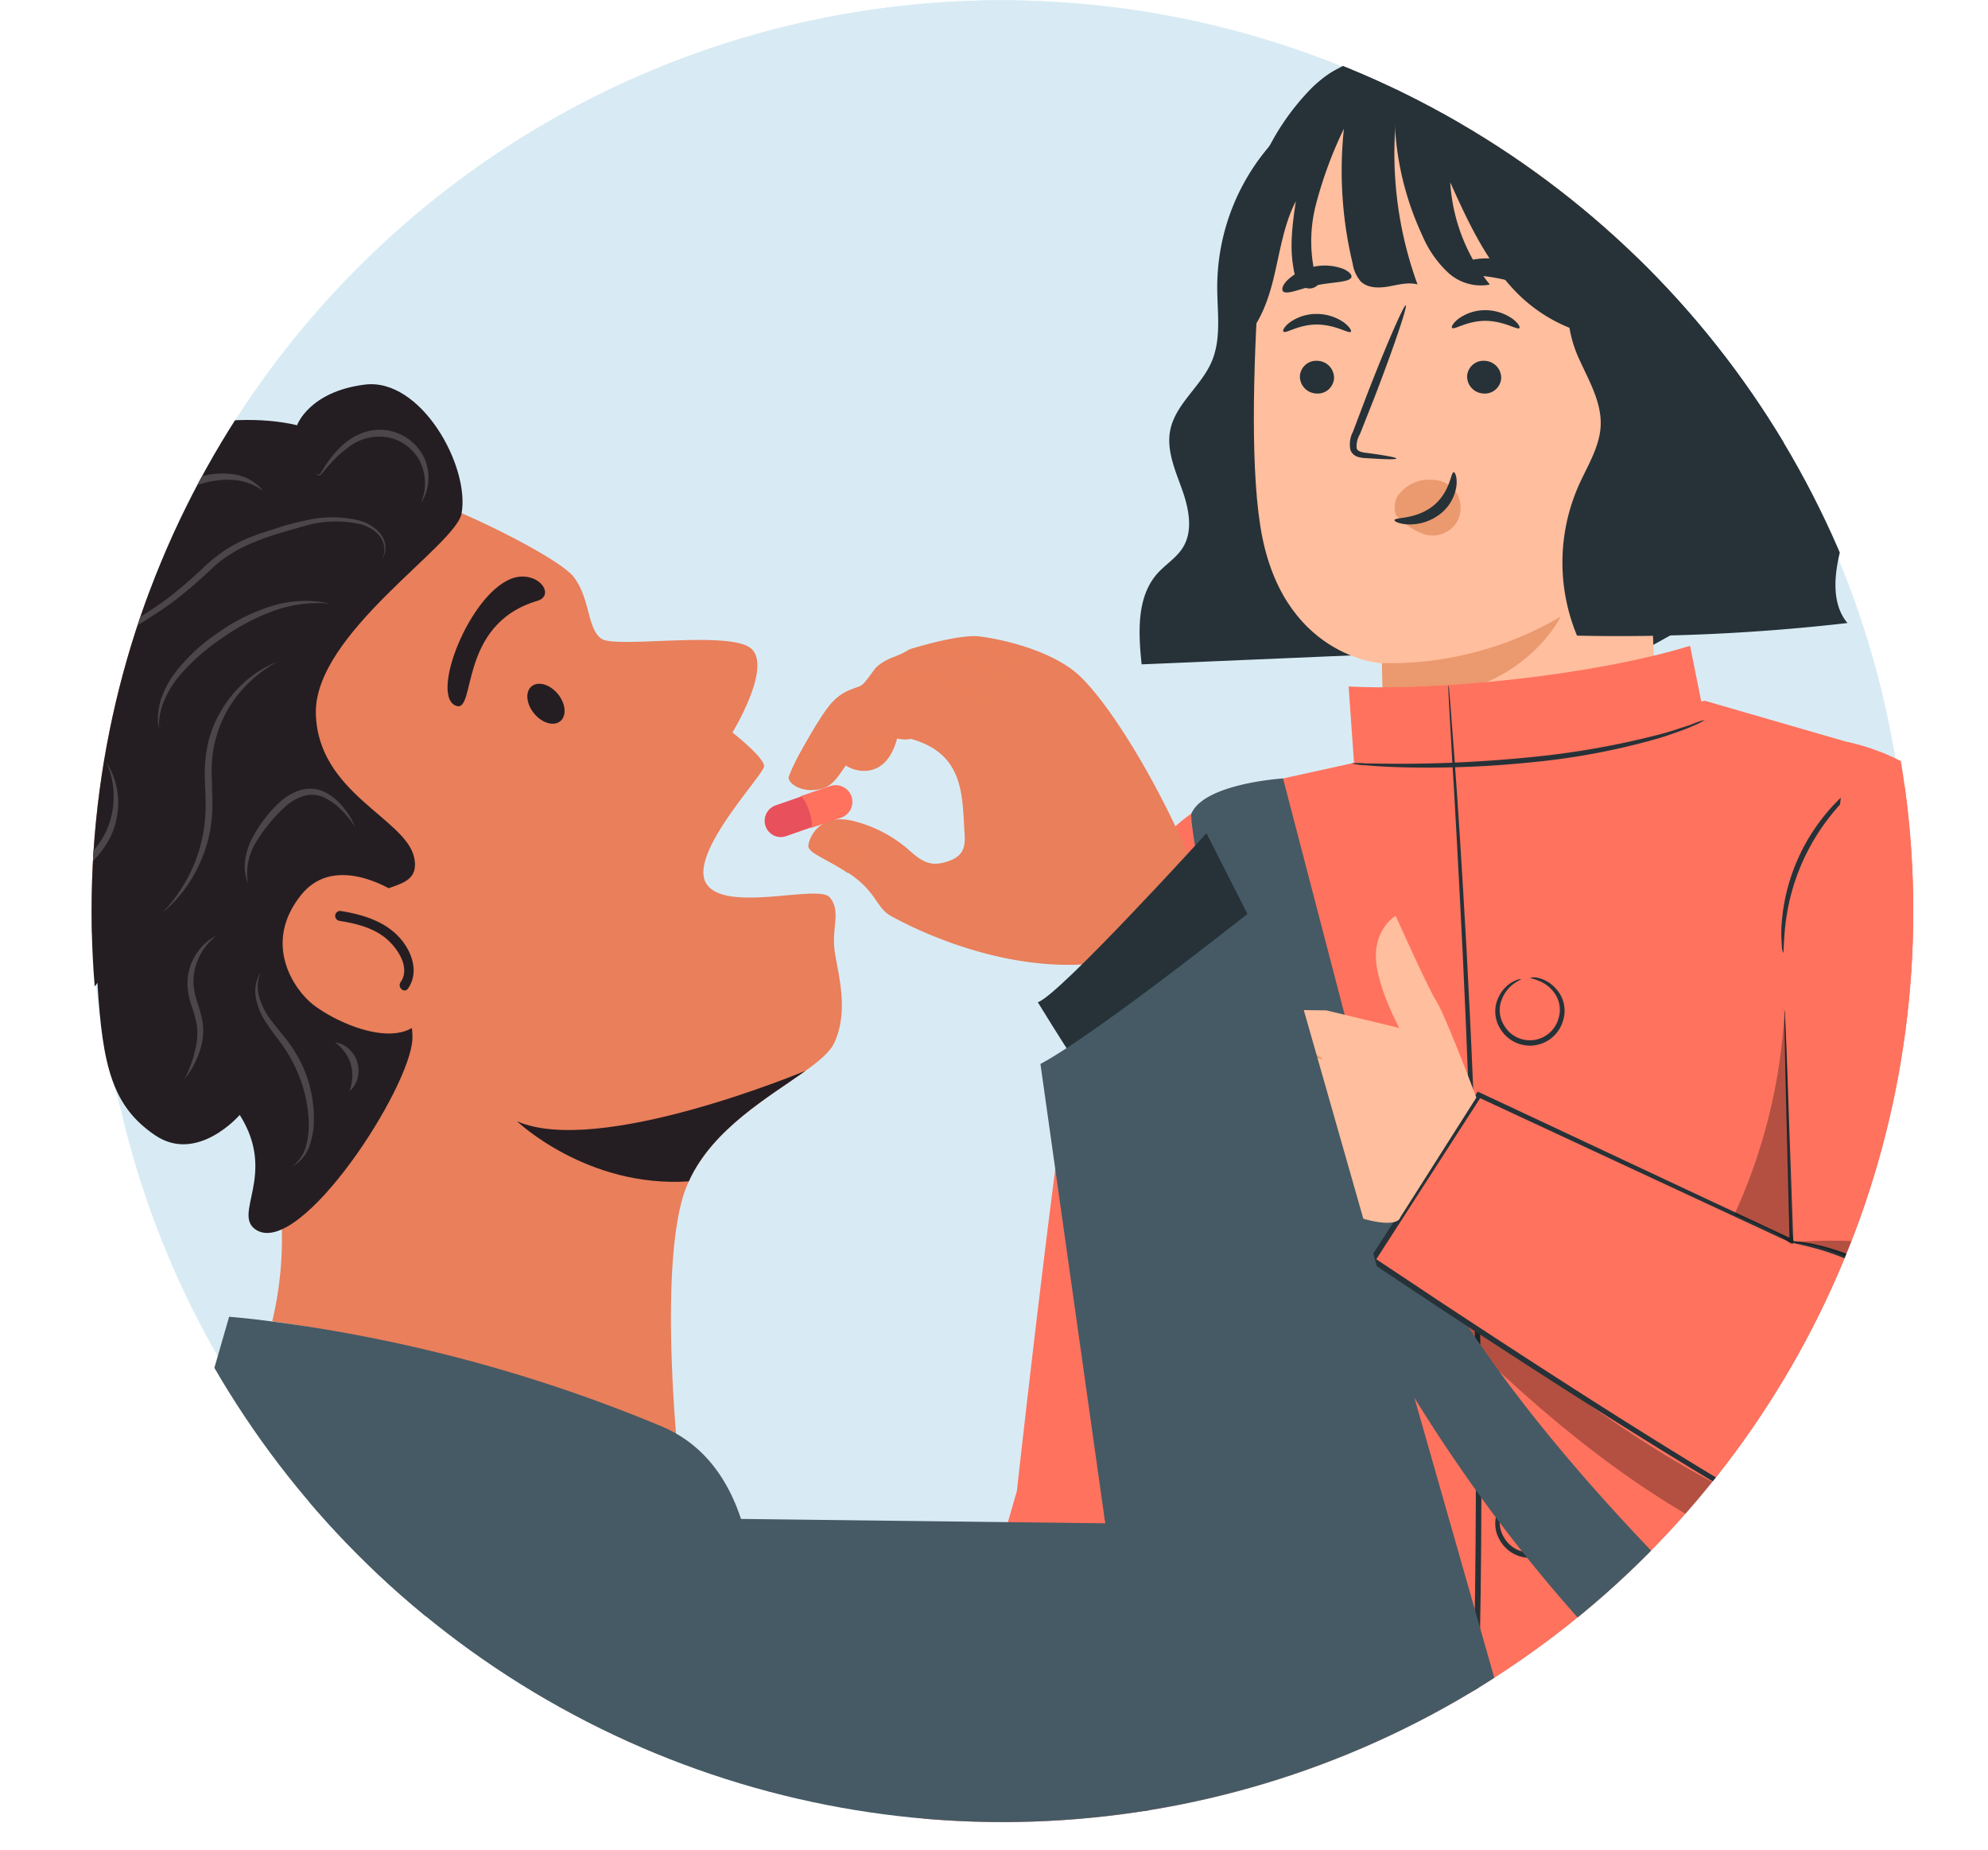 <svg id="Layer_1" data-name="Layer 1" xmlns="http://www.w3.org/2000/svg" xmlns:xlink="http://www.w3.org/1999/xlink" viewBox="0 0 354.67 330.02"><defs><style>.cls-1{fill:none;}.cls-2{fill:#d8ebf4;}.cls-3{clip-path:url(#clip-path);}.cls-4{fill:#263238;}.cls-5{fill:#ffbe9d;}.cls-6{fill:#eb996e;}.cls-7{fill:#455a64;}.cls-8{fill:#ff725e;}.cls-9{opacity:0.3;}.cls-10{fill:#e97f5b;}.cls-11{fill:#241e22;}.cls-12{fill:#ea7f59;}.cls-13{fill:#e8505b;}.cls-14{fill:#4c454a;}</style><clipPath id="clip-path"><circle class="cls-1" cx="178.84" cy="162.5" r="162.5"/></clipPath></defs><rect class="cls-2" x="16.34" y="0.05" width="325" height="325" rx="162.5"/><circle class="cls-2" cx="178.84" cy="161.5" r="161.45"/><g class="cls-3"><path class="cls-4" d="M228.16,24.22a38.69,38.69,0,0,0-11,27c0,4.48.78,9.18-1,13.3-1.89,4.41-6.46,7.53-7.39,12.24-.69,3.55.88,7.1,2.1,10.5s2.06,7.42.12,10.47c-1.14,1.79-3,2.92-4.45,4.5-3.81,4.22-3.45,10.62-2.87,16.27l53.28-2.27Z"/><path class="cls-4" d="M314.31,53.53c-3.5-14.85-7.08-30.31-19.38-39.33-11-8-23.23-10-36.79-9-6.68.5-14.13,3.83-19.84,7.31-7.84,4.78-10.92,14.06-14.5,22.51-7.18,16.93-5.47,39.49,0,45.6l70.91,34.54c12.13-6.82,20.29-10.09,23.11-23.71C319.71,82.2,316.48,62.76,314.31,53.53Z"/><path class="cls-5" d="M291.82,38.05,249.57,16.5h0c-14.2-1.6-23.76,15.83-24.76,30.09-1.1,15.83-1.83,35.21,0,47,3.59,23.7,21.65,24.73,21.81,24.75l.14,9.62-.13,15.89h0c5.85,19.28,25.39,17,49.8,6.94h0L291.82,38.05Z"/><path class="cls-4" d="M231.91,67.09a3.05,3.05,0,0,0,2.92,3.1A2.92,2.92,0,0,0,238,67.46a3.05,3.05,0,0,0-2.92-3.1A2.92,2.92,0,0,0,231.91,67.09Z"/><path class="cls-4" d="M229,59.16c.37.4,2.69-1.3,6-1.27s5.68,1.69,6,1.29c.17-.17-.21-.89-1.25-1.67A8.46,8.46,0,0,0,234.88,56a8.1,8.1,0,0,0-4.76,1.5C229.11,58.26,228.76,59,229,59.16Z"/><path class="cls-4" d="M261.74,67.09a3.05,3.05,0,0,0,2.92,3.1,2.92,2.92,0,0,0,3.16-2.73,3.05,3.05,0,0,0-2.92-3.1A2.92,2.92,0,0,0,261.74,67.09Z"/><path class="cls-4" d="M259.06,58.49c.38.4,2.7-1.29,6-1.26s5.67,1.69,6,1.29c.18-.18-.2-.9-1.24-1.67A8.41,8.41,0,0,0,265,55.33a8.07,8.07,0,0,0-4.76,1.5C259.23,57.6,258.88,58.31,259.06,58.49Z"/><path class="cls-4" d="M249.12,81.78c0-.19-2-.56-5.32-1-.84-.09-1.63-.27-1.77-.84a4.25,4.25,0,0,1,.58-2.48l2.52-6.36c3.5-9.06,6-16.51,5.67-16.64s-3.5,7.09-7,16.15L241.38,77a4.85,4.85,0,0,0-.45,3.28,2.06,2.06,0,0,0,1.37,1.23,5.61,5.61,0,0,0,1.42.21C247,81.93,249.1,82,249.12,81.78Z"/><path class="cls-6" d="M246.54,118.29A60.43,60.43,0,0,0,278.43,110s-8,16.58-31.75,14.2Z"/><path class="cls-6" d="M259.91,88a5.24,5.24,0,0,0-4.36-2.41,6.84,6.84,0,0,0-6.27,3,4.29,4.29,0,0,0-.3,3.07c.23.52.05.27.45.63a12,12,0,0,0,4.89,3.07,5.14,5.14,0,0,0,5.44-2A5.24,5.24,0,0,0,259.91,88Z"/><path class="cls-4" d="M259.35,84.23c-.54,0-.59,3.53-3.67,6s-6.86,2-6.89,2.54c-.06.23.83.7,2.43.77A8.87,8.87,0,0,0,257,91.63a7.69,7.69,0,0,0,2.84-5C260,85.1,259.59,84.22,259.35,84.23Z"/><path class="cls-4" d="M259.56,48.17c.26.91,3.56.7,7.37,1.41s6.85,2,7.41,1.19c.25-.37-.23-1.24-1.43-2.18a13,13,0,0,0-11.26-2C260.2,47.08,259.45,47.74,259.56,48.17Z"/><path class="cls-4" d="M228.93,52c.77.62,3.12-.58,6.1-1.15s5.61-.49,6.05-1.36c.19-.42-.34-1.08-1.57-1.58a9.42,9.42,0,0,0-5.18-.32,9.29,9.29,0,0,0-4.61,2.35C228.8,50.83,228.59,51.65,228.93,52Z"/><path class="cls-4" d="M250.1,13.92l-.09.52.08,0C250.1,14.29,250.1,14.11,250.1,13.92Z"/><path class="cls-4" d="M250,14.44l-1.46-.56C244,11.69,241,9.15,234.2,15.51A43.07,43.07,0,0,0,225,29.22c-2,4.61-4.24,9.63-4.87,14.63a63,63,0,0,0,0,18.24c4-2.78,5.89-7.61,7.05-12.31s1.79-9.6,4-13.88c-.58,4-1.15,8.08-.39,12.05a5,5,0,0,0,1.38,2.94,2.1,2.1,0,0,0,2.95-.08,26,26,0,0,1-.36-14.29,73.74,73.74,0,0,1,5-13.57,71,71,0,0,0,1.58,24.14,6.19,6.19,0,0,0,1.44,3.13c1.26,1.2,3.24,1.18,4.95.88s3.48-.82,5.16-.37A68.26,68.26,0,0,1,250,14.44Z"/><path class="cls-4" d="M314.29,130.64c-1.32-1.91-4-2.16-6.33-2.23h-.09"/><path class="cls-4" d="M328.26,98.45c1.05-4.29,2.55-8.79,1.29-13-1.15-3.91-4.52-7-5.08-11.05-.47-3.5,1.29-7,.67-10.53-.73-4-4.36-6.77-7.05-9.88-5.61-6.48-7-27.73-19.32-36.48l-1.11,2.18a38.58,38.58,0,0,0-13.3-6.44,67,67,0,0,0-35.08-.43l-.17,1A52.77,52.77,0,0,0,253.75,42a19.41,19.41,0,0,0,4.57,6.6,8.64,8.64,0,0,0,7.47,2.16,32.17,32.17,0,0,1-7.06-18.24c3,6.67,6.13,13.45,11.07,18.85A27.87,27.87,0,0,0,280,58.47a22.11,22.11,0,0,0,1.86,5.86c1.7,3.72,3.88,7.48,3.71,11.57-.17,3.83-2.38,7.22-3.94,10.73a34,34,0,0,0-.28,26.75,356.78,356.78,0,0,0,48.25-2.25C326.77,107.76,327.21,102.74,328.26,98.45Z"/><path class="cls-4" d="M344.23,382.15c-2.9-34.43-12.31-58.39-12.31-58.39-2.89,1.45-81,42.28-81,42.28L266,544.24l8.77,151.84h45.57s7.16-129.56,9.24-157C329.58,539.13,347.12,416.59,344.23,382.15Z"/><path class="cls-7" d="M398.53,379.41q-3.75-10.74-7.51-21.47c-3-8.58-6.19-17.48-12.7-23.82s-19.65-10-27.09-4.78l-5.56,81.86c-1.67,2.09-.57,5.43,1.61,7s5,1.75,7.7,1.73a67.82,67.82,0,0,0,31.92-8.22c6.46-3.51,12.74-8.72,14.22-15.92C402.24,390.29,400.37,384.69,398.53,379.41Z"/><path class="cls-8" d="M352.34,333.15c-3.6-26.21-11.9-58.61-11.9-58.61s7.26-40.46,5.71-63.8c-1.08-16.15-2.94-45.85-4-62.61a17.57,17.57,0,0,0-12.66-15.8L304.17,125,251,134l-26.5,5.82a32.55,32.55,0,0,0-14.15,7,52.58,52.58,0,0,0-16.63,26.78c-3.58,13.25-12.3,92.34-12.3,92.34l-22.77,78.82,36.54,21.51S201.8,334,203.65,328c-4,18.44-22.59,89.32-29.88,141.21l69.85,2.65,10.1-27.2,6,27.81,86.69,3.29S360.38,391.7,352.34,333.15Z"/><path class="cls-4" d="M220,168.06s-.07.16-.25.44l-.82,1.22a39.42,39.42,0,0,0-2.86,4.86,67.52,67.52,0,0,0-6,19.78,108.62,108.62,0,0,0-.19,30.67,323.71,323.71,0,0,1,2.18,37.79c.05,6.7.21,13.27-.19,19.62a149.14,149.14,0,0,1-2.21,18.15c-2.11,11.46-4.7,21.61-6.56,30.2s-3.34,15.55-4.33,20.36c-.48,2.36-.85,4.21-1.13,5.55-.13.59-.23,1.06-.31,1.44a3.24,3.24,0,0,1-.14.49,1.52,1.52,0,0,1,0-.51c.06-.38.13-.86.22-1.45.23-1.35.55-3.22,1-5.59.88-4.84,2.19-11.83,4-20.43s4.29-18.8,6.35-30.22a154.1,154.1,0,0,0,2.14-18.05c.37-6.29.21-12.84.16-19.55A336.06,336.06,0,0,0,209,225.14a107.27,107.27,0,0,1,.4-30.89,65,65,0,0,1,6.31-19.84,33.68,33.68,0,0,1,3-4.8l.9-1.17A2.44,2.44,0,0,1,220,168.06Z"/><path class="cls-8" d="M241.72,138.23l-1.12-15.78c15.88.85,43.89-2,60.92-7.26l2.88,14.34Z"/><path class="cls-4" d="M258.43,122.19s.05.28.1.83.12,1.41.21,2.45c.17,2.2.41,5.36.72,9.41.62,8.18,1.37,20,2.19,34.65,1.59,29.27,3.09,69.76,2.51,114.5s-3.21,85.19-5.63,114.4c-1.23,14.61-2.32,26.42-3.19,34.57-.43,4-.76,7.19-1,9.38-.12,1-.21,1.85-.28,2.44s-.13.83-.13.83,0-.29,0-.84.11-1.41.19-2.45c.19-2.19.46-5.35.81-9.4.75-8.16,1.74-20,2.88-34.58,2.25-29.22,4.74-69.65,5.35-114.37s-.82-85.18-2.23-114.45c-.73-14.63-1.38-26.47-1.89-34.65-.23-4.06-.41-7.22-.53-9.43-.05-1-.09-1.85-.12-2.45S258.43,122.19,258.43,122.19Z"/><path class="cls-4" d="M273,174.42a2.51,2.51,0,0,1,1.38,0,6,6,0,0,1,3.26,2,5.75,5.75,0,0,1,1.26,5.48,6.15,6.15,0,0,1-11.3,1.5,5.76,5.76,0,0,1-.2-5.63,6,6,0,0,1,2.63-2.73c.82-.41,1.33-.43,1.34-.38s-.44.23-1.15.7a6.14,6.14,0,0,0-2.2,2.7,5.12,5.12,0,0,0,.34,4.87,5.3,5.3,0,0,0,9.69-1.29,5.12,5.12,0,0,0-.93-4.78,6.18,6.18,0,0,0-2.84-2C273.52,174.53,273,174.51,273,174.42Z"/><path class="cls-4" d="M273,265.78s.49-.16,1.38,0a6.09,6.09,0,0,1,3.26,2,5.77,5.77,0,0,1,1.26,5.49,6.15,6.15,0,0,1-11.3,1.49,5.74,5.74,0,0,1-.2-5.62,6,6,0,0,1,2.63-2.74,2.51,2.51,0,0,1,1.34-.38c0,.08-.44.23-1.15.7a6.26,6.26,0,0,0-2.2,2.7,5.12,5.12,0,0,0,.34,4.87,5.3,5.3,0,0,0,9.69-1.28,5.14,5.14,0,0,0-.93-4.79,6.08,6.08,0,0,0-2.84-2A12,12,0,0,1,273,265.78Z"/><g class="cls-9"><path d="M251.85,229.26c22.56,23.3,48.14,45.82,79.63,53.6a12.6,12.6,0,0,0,6.2.4c2-.54,3.86-2.36,3.71-4.45-9,1.94-24-8.25-35.5-14.27-19.84-10.4-35.86-24.92-55-36.61"/></g><g class="cls-9"><path d="M208.48,209.59a69.84,69.84,0,0,0-5.61,32.35c.76,10.95,2.72,21.81,3,32.78.52,17.72-6,39.25-4.15,55.3l.89,1.22C218.42,280.46,211.38,250.2,208.48,209.59Z"/></g><path class="cls-4" d="M304.17,128.41a12.66,12.66,0,0,1-2.26,1.12c-.73.36-1.67.68-2.76,1.08s-2.33.82-3.73,1.22a125,125,0,0,1-22.3,4.15,180.55,180.55,0,0,1-22.66.89c-2.9-.07-5.25-.22-6.86-.37a12.16,12.16,0,0,1-2.5-.33,12,12,0,0,1,2.52,0c1.62,0,4,.08,6.85.06,5.78,0,13.78-.29,22.55-1.17a147.71,147.71,0,0,0,22.22-3.85c1.39-.36,2.65-.7,3.74-1.07s2-.62,2.79-.92A13.32,13.32,0,0,1,304.17,128.41Z"/><path class="cls-4" d="M334.25,138c.09.15-1.67,1.3-4.11,3.61a38.13,38.13,0,0,0-11.56,22.89c-.42,3.33-.3,5.43-.47,5.44a4.22,4.22,0,0,1-.23-1.47,23.62,23.62,0,0,1,0-4,34.68,34.68,0,0,1,11.78-23.33,23.71,23.71,0,0,1,3.25-2.41C333.74,138.22,334.21,138,334.25,138Z"/><path class="cls-4" d="M226.23,145.77c.26.09-1,3.94-2.1,8.78s-1.75,8.83-2,8.8-.07-4.12,1.09-9S226,145.67,226.23,145.77Z"/><path class="cls-7" d="M212.57,145.08c-1.12,2.53,20.94,137.64,141.06,199.63a71.15,71.15,0,0,0-2.07-16.89s-89.82-68-105.75-124.14L228.9,138.85S214.94,139.72,212.57,145.08Z"/><path class="cls-8" d="M329.5,132.33s16.91,3,21.71,16.09c6.16,16.77,13.24,57,14.69,85.22S347.09,279.11,337,279.53s-92-54.78-92-54.78l19-29.45,55.71,26Z"/><path class="cls-4" d="M318.37,180.21a3.76,3.76,0,0,1,.07.72c0,.52.06,1.21.11,2.11.08,1.9.19,4.63.33,8.13.25,7.13.6,17.39,1.05,30.16l0,.54-.49-.23L263.7,195.71l.58-.16-19,29.46-.13-.66,11.86,7.89c17.51,11.54,34.32,22.37,49.88,31.75,7.79,4.66,15.24,9,22.5,12.54a41,41,0,0,0,5.45,2.22,6.89,6.89,0,0,0,1.35.31l.66.08c.23,0,.46-.06.69-.08l1.37-.19,1.32-.4a27.72,27.72,0,0,0,9.13-5.34,44.61,44.61,0,0,0,11.21-14.45A47.18,47.18,0,0,0,365,245.5a38.34,38.34,0,0,0,.67-5.05,27.52,27.52,0,0,0,.19-3.72c0-1,0-1.74,0-2.3a4.83,4.83,0,0,1,0-.79,4.61,4.61,0,0,1,.05.78c0,.57,0,1.33.06,2.31a25.89,25.89,0,0,1-.09,3.74,39.48,39.48,0,0,1-.59,5.09,46.61,46.61,0,0,1-4.24,13.36,44.83,44.83,0,0,1-11.25,14.73,28.28,28.28,0,0,1-9.34,5.53l-1.39.42c-.47.09-1,.14-1.45.22-.25,0-.49.08-.74.08l-.78-.07a8,8,0,0,1-1.48-.34,40.76,40.76,0,0,1-5.57-2.24c-7.34-3.49-14.8-7.85-22.62-12.5-15.61-9.35-32.43-20.15-50-31.7l-11.87-7.9-.4-.27.26-.39,19-29.44.22-.34.36.17C285.62,205,304.7,214,319.74,221l-.47.31c-.32-12.77-.57-23-.75-30.17-.07-3.5-.12-6.23-.16-8.14,0-.89,0-1.59,0-2.11A4.47,4.47,0,0,1,318.37,180.21Z"/><path class="cls-4" d="M349.18,240.48c-.14.09-1.28-1.65-3.47-4.14a44.81,44.81,0,0,0-21.6-13.6c-3.19-.89-5.25-1.16-5.23-1.33a4.42,4.42,0,0,1,1.47,0,28.57,28.57,0,0,1,3.93.65,39.85,39.85,0,0,1,22,13.82,25.8,25.8,0,0,1,2.29,3.27A4.42,4.42,0,0,1,349.18,240.48Z"/><g class="cls-9"><path d="M318.37,180.21a99.35,99.35,0,0,1-8.94,36.41c3.4,1.44,7.44,2.82,10.12,5.35.91-.67,0-1.32,0-2.44-.67-12.4-.48-26.92-1.15-39.32"/></g><g class="cls-9"><path d="M319.9,221.54a99.13,99.13,0,0,1,13.68,0,18.84,18.84,0,0,1,6.34,1.12,18.45,18.45,0,0,1,4.4,2.88c3,2.45,6,5.36,6.79,9.18a4.24,4.24,0,0,1-.13,2.47,2,2,0,0,1-2,1.3,3.15,3.15,0,0,1-1.88-1.24c-1.22-1.32-2.44-2.64-3.75-3.88-6.09-5.71-15.18-11.05-23.5-11.79"/></g><path class="cls-5" d="M240.59,216.57c8.9,3.07,9.21.6,9.21.6l13.59-21.4s-5.48-14.56-7.11-17.15S249,163.35,249,163.35s-3.53,2-3.53,7.17,4.16,12.83,4.16,12.83l-13-3.13L219.44,180s-2.9,2,0,5.17h0a5.17,5.17,0,0,0,0,5.92l2.13,3.15s-1.15.67-.14,2.84,5,4.6,5,4.6-3.74,2.17-2.29,4.47S240.59,216.57,240.59,216.57Z"/><path class="cls-6" d="M235.89,188.91c-.14.26-3.59-1.56-8.23-2.52s-8.53-.73-8.55-1,3.94-1,8.75.08S236,188.72,235.89,188.91Z"/><path class="cls-6" d="M232.91,197.58c-.13.25-2.67-.9-5.94-1.88s-6-1.47-6-1.75,2.9-.22,6.27.82S233,197.37,232.91,197.58Z"/><path class="cls-6" d="M232.08,207c-.19.19-1.72-.95-3.6-2.31s-3.44-2.48-3.31-2.72,1.94.52,3.88,1.93S232.26,206.81,232.08,207Z"/><path class="cls-10" d="M148.85,186c-.73,1.59-2.64,3.2-5.13,5h0c-6.36,4.59-16.55,10.29-20.82,19.72a19.55,19.55,0,0,0-1.23,3.36c-3.37,12.35-1.58,36.55-.69,45.93-16.86-8.77-43.6-20.47-72.41-24.32a63.81,63.81,0,0,0-1.56-35c-9.37-29-41.68-20.11-34.76-65C18,98.52,53.94,84.62,69.05,86.94c8,1.22,30.23,12.09,33.25,15.91s2.42,9.27,5,11.08,23.17-1.6,26.79,1.82-3.42,14.9-3.42,14.9,5.65,4.44,5.65,6-13.71,15.72-10.28,21,20,0,22,2.42.41,5.24.81,9.06S151.66,179.84,148.85,186Z"/><path class="cls-11" d="M143.7,191c-6.36,4.59-16.55,10.29-20.82,19.72C104.72,211.92,92.23,200,92.23,200,106.74,206.34,142.78,191.38,143.7,191Z"/><path class="cls-11" d="M82.35,91.57c-1,5.72-26.29,21.46-26,35.66s16,18.74,17.53,25.69-8.46,3.63-9.67,10.28,9.67,13.3,9.37,22.06-19.88,38.92-27.81,34.16c-4.53-2.72,3.78-9.83-3-20.55,0,0-7.56,8.76-15.11,3.62s-9.37-12.09-10.28-27.2c0,0-6.65,10-13.3,6.65s-7.86-19.95,0-37.18c0,0-6.34,6.05-11.18,1.51s-4.23-28.1,29.62-49.56c0,0-7.25-3.63-4.53-11.49S40.34,72.83,53,75.85c0,0,2.11-6,12.09-7.25S83.86,83.11,82.35,91.57Z"/><path class="cls-10" d="M71,159.42s-10.94-7.6-17.23.15c-7.1,8.77-1.21,17.08,2.12,19.65,5.77,4.46,22.21,11,20.85-5.38C76.31,168,71,159.42,71,159.42Z"/><path class="cls-11" d="M95.87,107.17c-14.33,4.24-10.82,20.26-14.57,18.7-4.87-2,3.35-22.06,11.31-23C96.62,102.45,98.85,106.29,95.87,107.17Z"/><path class="cls-11" d="M99.52,123.78c1.41,1.71,1.62,3.88.45,4.85s-3.26.36-4.68-1.36-1.62-3.89-.45-4.85S98.1,122.06,99.52,123.78Z"/><path class="cls-12" d="M152.85,127.94s-3.14,7.12-2.37,8.22,7.37,3.9,9.58-4.45c0,0,4.24,1.4,6.19-3.35Z"/><path class="cls-10" d="M214.52,158.42c-7.77-19.59-17.93-34.91-23-38.8s-13-5.64-16.79-6.1-12.47,2.3-12.47,2.3a16.13,16.13,0,0,1-2.61,1.3,9.71,9.71,0,0,0-3.05,1.66c-.79.64-2.1,3-3,3.51s-3.25.75-5.41,3.28c-2.31,2.69-6.81,11-7.47,13-.3.93,2.14,3.13,6,2.09,4.7-1.27,4.86-11.62,15.3-9,10.18,2.58,9.61,10.3,10.08,17.33.17,2.62-.68,3.92-3.18,4.71-2.89.91-4.41.08-7-2.29a23.65,23.65,0,0,0-9.82-5c-5.93-1.38-7.76,3-7.89,4.45-.09,1.07,4.08,2.81,7.3,4.95,4.8,3.19,4.83,6.09,7.32,7.5s20.72,11.33,39.38,8.17Z"/><path class="cls-12" d="M153.65,122.29s9.42-1.44,12.08-1.21,13.11,5.85,13.11,5.85-8-6.28-12.74-7C160.71,119.15,153.65,122.29,153.65,122.29Z"/><path class="cls-12" d="M159.69,117.12a41.1,41.1,0,0,1,8.41-.22c4.3.62,14.39,6.33,14.39,6.33s-8.7-6.57-13.69-7.15A20.73,20.73,0,0,0,159.69,117.12Z"/><path class="cls-12" d="M162.33,115.85s9.54-1.3,13-.46c3.76.91,9.36,4,11.9,5.78,0,0-7.19-5.93-11.51-6.77C171,113.48,162.33,115.85,162.33,115.85Z"/><path class="cls-12" d="M140.81,138.58s1.63,1.58,3.41-.48,3.09-5.73.71-7.45C144.93,130.65,141.42,136,140.81,138.58Z"/><path class="cls-12" d="M144.24,151.08c.94-2.23,2.48-3.35,6-1.58s2.35,4,1,6.23C148.06,153.48,144.53,152.34,144.24,151.08Z"/><path class="cls-4" d="M223.6,165.09l-8.36-16.46s-26.34,29-30.09,30.14c0,0,4.17,6.79,6.53,10.35Z"/><path class="cls-7" d="M226.76,159.69s-30.54,24.42-41.14,30.09l11.56,81.94L88.54,270.41,31.88,266l44.06,66.93s16.66,35.56,20.6,29.39L271.11,315.1Z"/><path class="cls-13" d="M140.23,149.15l6.53-2.28-1.87-5.48-6.53,2.27a2.91,2.91,0,0,0-1.78,3.69h0A2.87,2.87,0,0,0,140.23,149.15Z"/><path class="cls-8" d="M150.07,145.85l-5.5,1.88c1-.35-.92-6-1.94-5.65l5.51-1.88a3,3,0,0,1,3.77,1.85h0A3,3,0,0,1,150.07,145.85Z"/><path class="cls-7" d="M134.31,292C93.66,308.31,31.88,266,31.88,266l9-31.13c2.57.22,5.15.5,7.7.85A271.77,271.77,0,0,1,118,254.41C137.78,262.68,134.31,292,134.31,292Z"/><path class="cls-14" d="M75.08,89.77a8.94,8.94,0,0,0-.17-7.49A8.19,8.19,0,0,0,69.12,78a9,9,0,0,0-7.05,1.85,19.21,19.21,0,0,0-2.89,2.61c-.46.47-.9,1-1.32,1.48a6.75,6.75,0,0,1-.68.76.4.4,0,0,1-.54,0c-.12-.12-.13-.42.08-.42-.19,0-.11.29,0,.36s.26,0,.36-.1a7.58,7.58,0,0,0,.53-.81c.35-.57.72-1.13,1.12-1.67a17.4,17.4,0,0,1,2.78-3,10.79,10.79,0,0,1,3.63-2,8.77,8.77,0,0,1,10.63,4.81A8.41,8.41,0,0,1,75.08,89.77Z"/><path class="cls-14" d="M68.08,99.74a3.14,3.14,0,0,0,.46-2.23,4,4,0,0,0-.92-2.06,7,7,0,0,0-4-2.09,19.8,19.8,0,0,0-9.17.43c-6,1.7-12.23,3.31-16.71,7.69a87.77,87.77,0,0,1-7.22,6.14c-2.59,1.85-5.29,3.48-7.95,5.14a43.63,43.63,0,0,0-7.45,5.63,23.92,23.92,0,0,0-3.07,3.52,19.56,19.56,0,0,0-2.18,4.15A19.89,19.89,0,0,1,14.71,118a44.59,44.59,0,0,1,7.37-6c2.6-1.79,5.31-3.4,7.81-5.25A86.56,86.56,0,0,0,37,100.57a28.9,28.9,0,0,1,3.86-2.88,26.58,26.58,0,0,1,4.34-2.08c1.49-.58,3-1,4.51-1.51s3-.88,4.6-1.21a20.42,20.42,0,0,1,9.52-.11,7.48,7.48,0,0,1,4.08,2.47,4.32,4.32,0,0,1,.85,2.25A3.17,3.17,0,0,1,68.08,99.74Z"/><path class="cls-14" d="M47,87.62a9.86,9.86,0,0,0-5.26-2,15.79,15.79,0,0,0-5.58.61c-.93.24-1.84.54-2.75.86a14.61,14.61,0,0,0-2.59,1.1A4.61,4.61,0,0,0,28.9,90a2.43,2.43,0,0,0-.25,1.29.54.54,0,0,0,.31.47c.18.06.49,0,.5-.29.06.27-.25.49-.53.47a.79.79,0,0,1-.61-.56,2.78,2.78,0,0,1,0-1.59,5,5,0,0,1,2-2.43A12.34,12.34,0,0,1,33,86c.92-.36,1.87-.68,2.83-1a13.94,13.94,0,0,1,6-.37A8.18,8.18,0,0,1,47,87.62Z"/><path class="cls-14" d="M58.8,107.65a23.58,23.58,0,0,0-10.22,1.4,39.29,39.29,0,0,0-9.1,4.87,36.8,36.8,0,0,0-7.68,6.88,17.46,17.46,0,0,0-2.61,4.4,11.69,11.69,0,0,0-.69,2.48,9.25,9.25,0,0,0-.14,1.29,1.28,1.28,0,0,0,0,.62c.05.08.14.15.23.1s.17-.19.05-.24c.13,0,.06.22,0,.28s-.26,0-.32-.09a1.24,1.24,0,0,1-.13-.67,9.84,9.84,0,0,1,0-1.33,12.57,12.57,0,0,1,.45-2.64,16.51,16.51,0,0,1,2.42-4.77,32.14,32.14,0,0,1,7.74-7.3,33.9,33.9,0,0,1,9.5-4.77A20.09,20.09,0,0,1,58.8,107.65Z"/><path class="cls-14" d="M49.56,118a22.2,22.2,0,0,0-5.19,3.81,21.52,21.52,0,0,0-6.56,14.08c-.07,1.06-.07,2.12,0,3.2,0,2.14.18,4.33,0,6.55a24.61,24.61,0,0,1-1.4,6.46,26.15,26.15,0,0,1-3,5.87A24.92,24.92,0,0,1,29,162.79a28.11,28.11,0,0,0,3.88-5.16,25.85,25.85,0,0,0,2.6-5.84,27.2,27.2,0,0,0,1.14-6.25c.14-2.11,0-4.26-.07-6.45a25.43,25.43,0,0,1,.58-6.6,20.25,20.25,0,0,1,2.57-6.12,21.38,21.38,0,0,1,4.26-5A20.23,20.23,0,0,1,49.56,118Z"/><path class="cls-14" d="M19,136a13.28,13.28,0,0,1,2,8.68,14.11,14.11,0,0,1-1.21,4.43,16.39,16.39,0,0,1-2.57,3.8,58.26,58.26,0,0,0-5.52,6.87q-1.25,1.82-2.34,3.74a7.69,7.69,0,0,0-.85,2,2.72,2.72,0,0,0,.26,2.1,2.67,2.67,0,0,1-.57-2.15,7.93,7.93,0,0,1,.63-2.2,39.25,39.25,0,0,1,4.59-7.71c.91-1.2,1.93-2.32,2.88-3.42a16.4,16.4,0,0,0,2.47-3.51,14.6,14.6,0,0,0,1.3-4.06A15.05,15.05,0,0,0,19,136Z"/><path class="cls-14" d="M63.39,147.58a16.38,16.38,0,0,0-2.52-3.14,10.72,10.72,0,0,0-3.17-2.24,5.26,5.26,0,0,0-3.62-.19,8.82,8.82,0,0,0-3.24,1.92,21.81,21.81,0,0,0-2.71,2.88A26,26,0,0,0,45.82,150a10.56,10.56,0,0,0-1.58,7.6,8.54,8.54,0,0,1-.52-4.08,12.06,12.06,0,0,1,1.27-4,23,23,0,0,1,2.24-3.49A21.48,21.48,0,0,1,50,143a9.84,9.84,0,0,1,3.73-2.11,6.08,6.08,0,0,1,4.32.44,10.19,10.19,0,0,1,3.22,2.7A13.84,13.84,0,0,1,63.39,147.58Z"/><path class="cls-14" d="M38.59,166.92a10.57,10.57,0,0,0-3.73,5.56,9.87,9.87,0,0,0-.32,3.28,14.39,14.39,0,0,0,.74,3.27,21.75,21.75,0,0,1,.89,3.47,10.64,10.64,0,0,1-.16,3.65,16,16,0,0,1-3.1,6.36A22.65,22.65,0,0,0,35.08,186a11.18,11.18,0,0,0,0-3.32,23,23,0,0,0-.91-3.28,14.34,14.34,0,0,1-.73-3.56A10.11,10.11,0,0,1,34,172.2a10.32,10.32,0,0,1,1.82-3.13A8.72,8.72,0,0,1,38.59,166.92Z"/><path class="cls-14" d="M46.53,173.38a6.5,6.5,0,0,0-.24,4.59,12.29,12.29,0,0,0,2.14,4.1c.94,1.26,2,2.46,3,3.77a25.17,25.17,0,0,1,2.51,4.21A22.53,22.53,0,0,1,56,199.56a13.81,13.81,0,0,1-.79,4.84,6.59,6.59,0,0,1-3.08,3.67,6.78,6.78,0,0,0,2.52-3.86,14.69,14.69,0,0,0,.41-4.63,24.71,24.71,0,0,0-2.29-9,25.55,25.55,0,0,0-2.33-4.06c-.89-1.29-1.93-2.52-2.81-3.89a11.89,11.89,0,0,1-1.95-4.51A6.41,6.41,0,0,1,46.53,173.38Z"/><path class="cls-14" d="M59.76,185.93a4.35,4.35,0,0,1,2.47,1.15,5.22,5.22,0,0,1,1.56,5.23,4.42,4.42,0,0,1-1.45,2.32,7.77,7.77,0,0,0,.25-4.81A7.61,7.61,0,0,0,59.76,185.93Z"/><path class="cls-11" d="M60.47,164.24c2.86.46,5.8,1.13,8.15,2.95,2.09,1.62,4.74,5.28,2.85,8-.64.92.68,2.07,1.32,1.14,1.83-2.64.93-5.93-.91-8.36-2.66-3.5-6.95-4.81-11.11-5.48a.88.88,0,0,0-.3,1.73Z"/></g></svg>